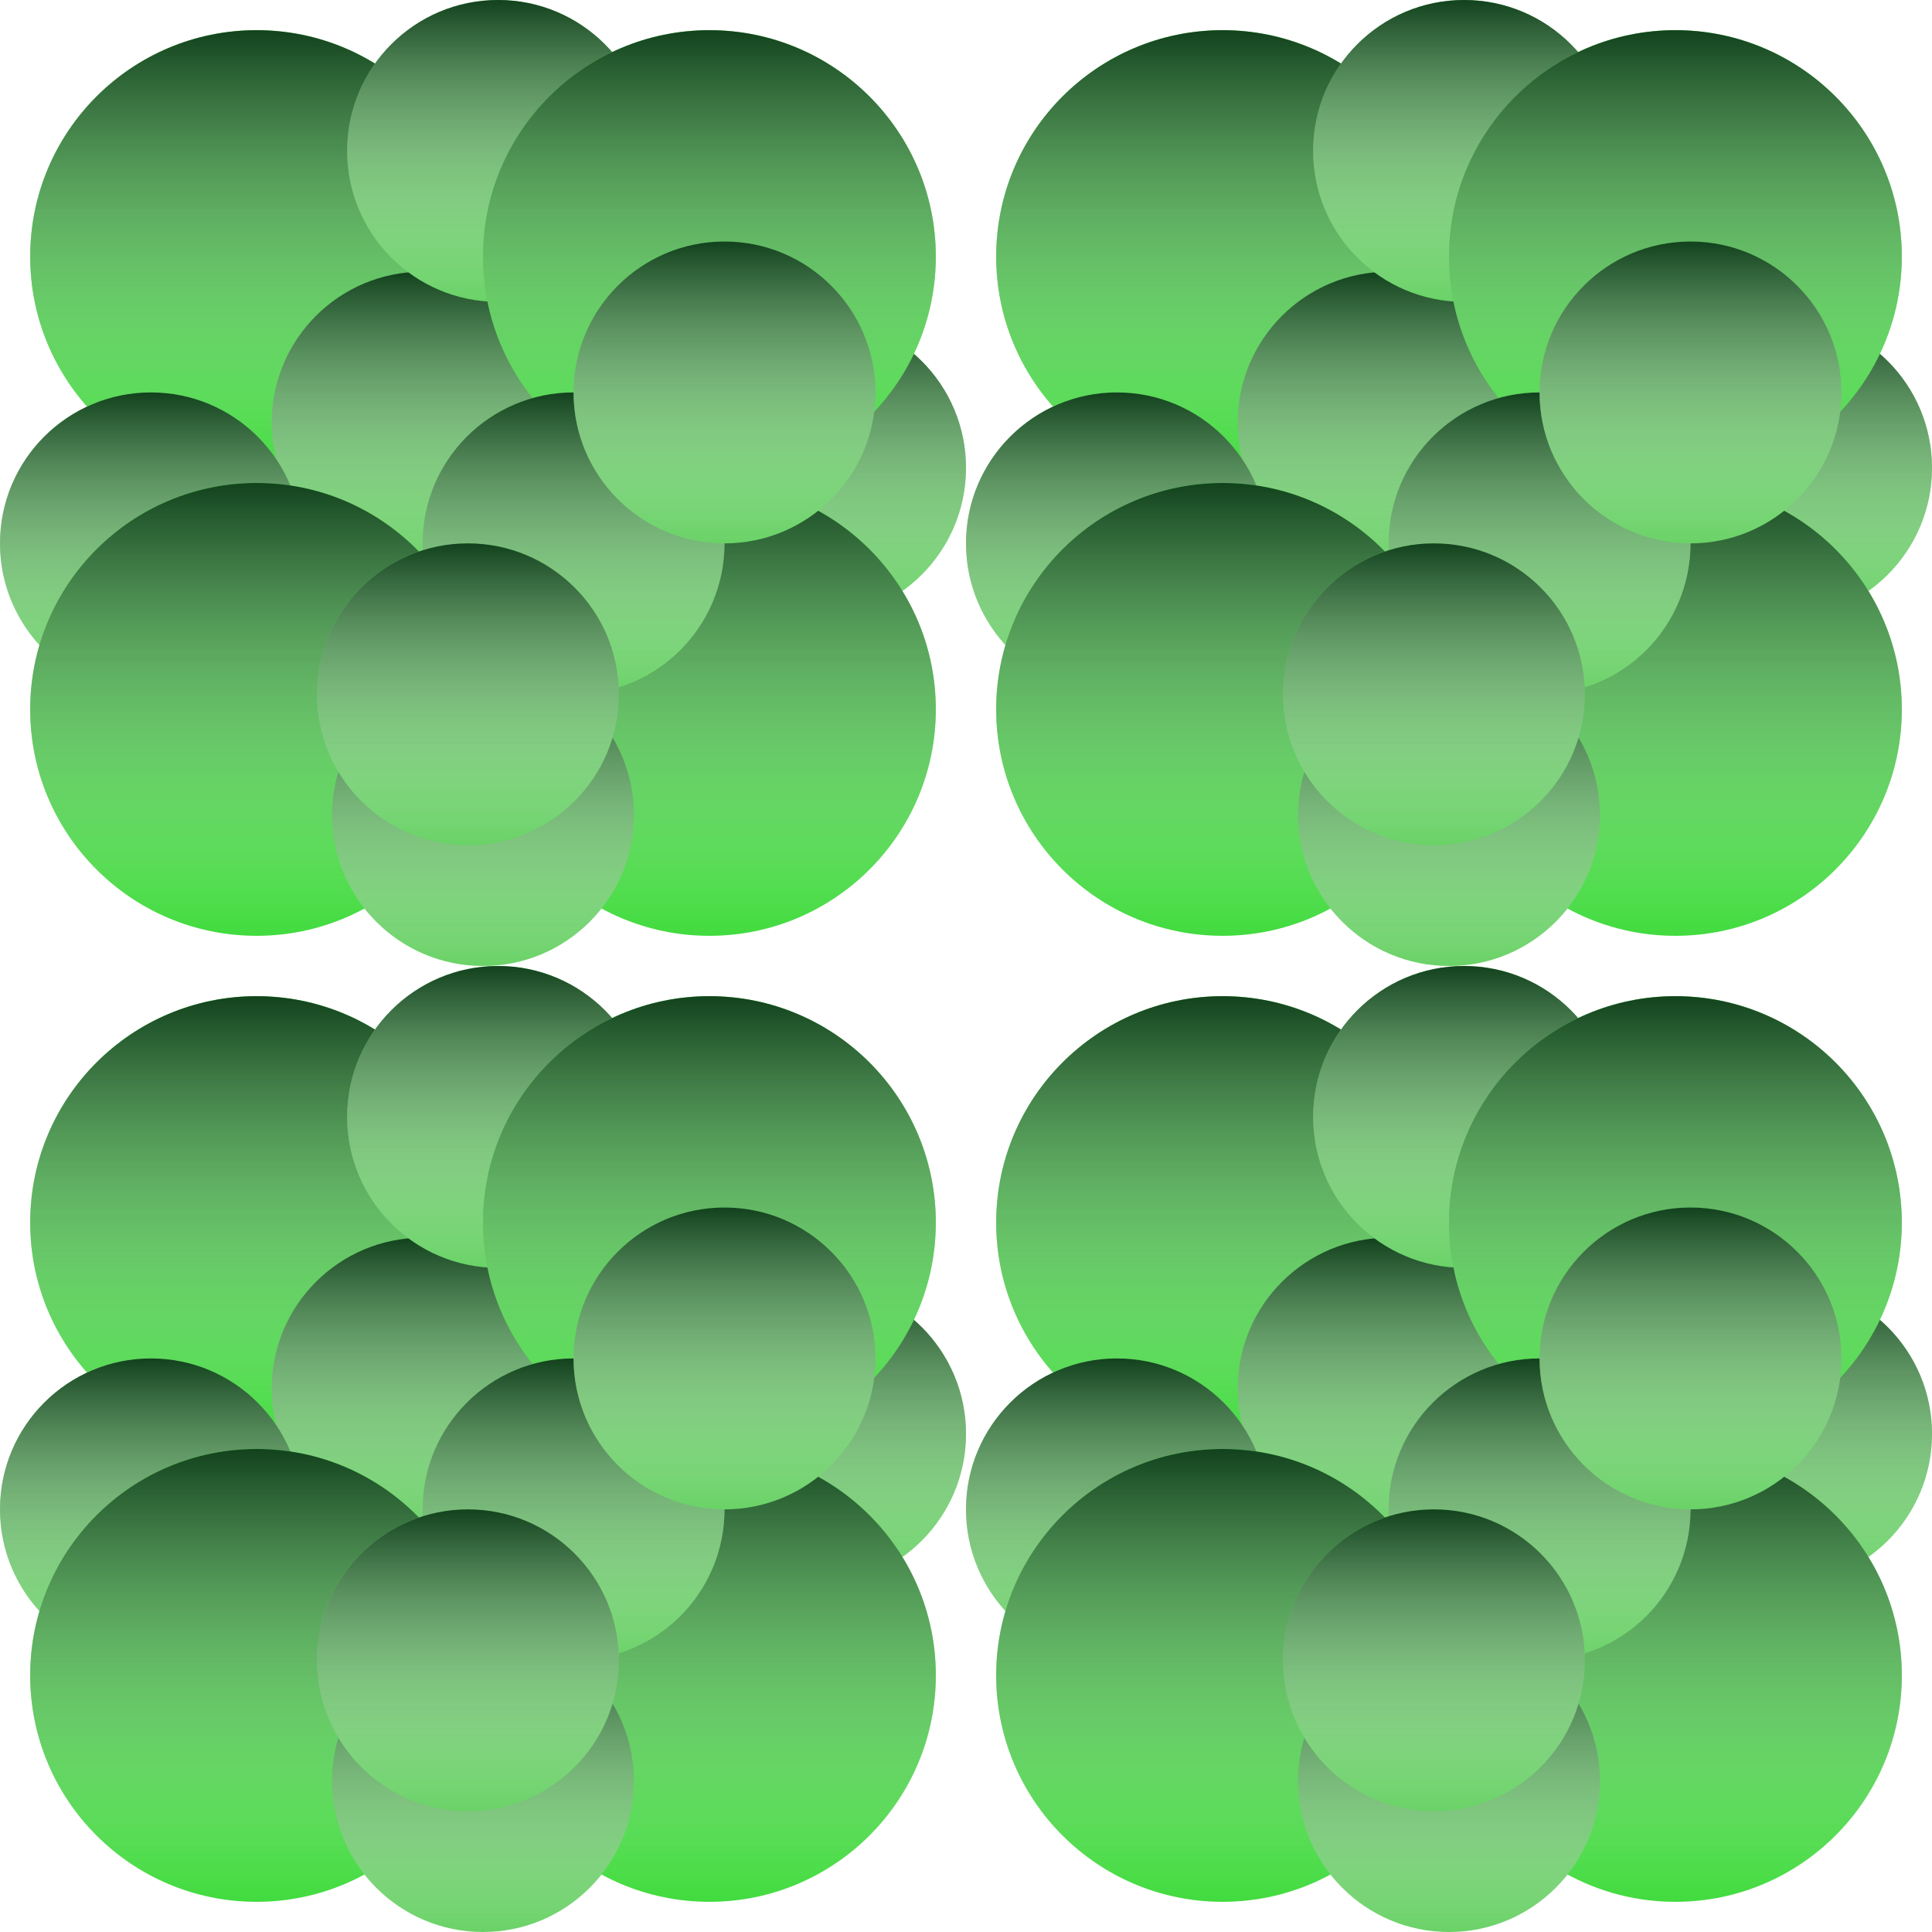 <svg width="128" height="128" viewBox="0 0 128 128" fill="none" xmlns="http://www.w3.org/2000/svg">
<circle cx="17" cy="17" r="15" fill="#41DB3E"/>
<circle cx="17" cy="17" r="15" fill="url(#paint0_linear)"/>
<circle cx="28" cy="28" r="10" fill="#6AD267"/>
<circle cx="28" cy="28" r="10" fill="url(#paint1_linear)"/>
<circle cx="54" cy="31" r="10" fill="#6AD267"/>
<circle cx="54" cy="31" r="10" fill="url(#paint2_linear)"/>
<circle cx="33" cy="10" r="10" fill="#6AD267"/>
<circle cx="33" cy="10" r="10" fill="url(#paint3_linear)"/>
<circle cx="10" cy="36" r="10" fill="#6AD267"/>
<circle cx="10" cy="36" r="10" fill="url(#paint4_linear)"/>
<circle cx="47" cy="17" r="15" fill="#41DB3E"/>
<circle cx="47" cy="17" r="15" fill="url(#paint5_linear)"/>
<circle cx="17" cy="47" r="15" fill="#41DB3E"/>
<circle cx="17" cy="47" r="15" fill="url(#paint6_linear)"/>
<circle cx="47" cy="47" r="15" fill="#41DB3E"/>
<circle cx="47" cy="47" r="15" fill="url(#paint7_linear)"/>
<circle cx="32" cy="54" r="10" fill="#6AD267"/>
<circle cx="32" cy="54" r="10" fill="url(#paint8_linear)"/>
<circle cx="38" cy="36" r="10" fill="#6AD267"/>
<circle cx="38" cy="36" r="10" fill="url(#paint9_linear)"/>
<circle cx="48" cy="26" r="10" fill="#6AD267"/>
<circle cx="48" cy="26" r="10" fill="url(#paint10_linear)"/>
<circle cx="31" cy="46" r="10" fill="#6AD267"/>
<circle cx="31" cy="46" r="10" fill="url(#paint11_linear)"/>
<circle cx="81" cy="17" r="15" fill="#41DB3E"/>
<circle cx="81" cy="17" r="15" fill="url(#paint12_linear)"/>
<circle cx="92" cy="28" r="10" fill="#6AD267"/>
<circle cx="92" cy="28" r="10" fill="url(#paint13_linear)"/>
<circle cx="118" cy="31" r="10" fill="#6AD267"/>
<circle cx="118" cy="31" r="10" fill="url(#paint14_linear)"/>
<circle cx="97" cy="10" r="10" fill="#6AD267"/>
<circle cx="97" cy="10" r="10" fill="url(#paint15_linear)"/>
<circle cx="74" cy="36" r="10" fill="#6AD267"/>
<circle cx="74" cy="36" r="10" fill="url(#paint16_linear)"/>
<circle cx="111" cy="17" r="15" fill="#41DB3E"/>
<circle cx="111" cy="17" r="15" fill="url(#paint17_linear)"/>
<circle cx="81" cy="47" r="15" fill="#41DB3E"/>
<circle cx="81" cy="47" r="15" fill="url(#paint18_linear)"/>
<circle cx="111" cy="47" r="15" fill="#41DB3E"/>
<circle cx="111" cy="47" r="15" fill="url(#paint19_linear)"/>
<circle cx="96" cy="54" r="10" fill="#6AD267"/>
<circle cx="96" cy="54" r="10" fill="url(#paint20_linear)"/>
<circle cx="102" cy="36" r="10" fill="#6AD267"/>
<circle cx="102" cy="36" r="10" fill="url(#paint21_linear)"/>
<circle cx="112" cy="26" r="10" fill="#6AD267"/>
<circle cx="112" cy="26" r="10" fill="url(#paint22_linear)"/>
<circle cx="95" cy="46" r="10" fill="#6AD267"/>
<circle cx="95" cy="46" r="10" fill="url(#paint23_linear)"/>
<circle cx="17" cy="81" r="15" fill="#41DB3E"/>
<circle cx="17" cy="81" r="15" fill="url(#paint24_linear)"/>
<circle cx="28" cy="92" r="10" fill="#6AD267"/>
<circle cx="28" cy="92" r="10" fill="url(#paint25_linear)"/>
<circle cx="54" cy="95" r="10" fill="#6AD267"/>
<circle cx="54" cy="95" r="10" fill="url(#paint26_linear)"/>
<circle cx="33" cy="74" r="10" fill="#6AD267"/>
<circle cx="33" cy="74" r="10" fill="url(#paint27_linear)"/>
<circle cx="10" cy="100" r="10" fill="#6AD267"/>
<circle cx="10" cy="100" r="10" fill="url(#paint28_linear)"/>
<circle cx="47" cy="81" r="15" fill="#41DB3E"/>
<circle cx="47" cy="81" r="15" fill="url(#paint29_linear)"/>
<circle cx="17" cy="111" r="15" fill="#41DB3E"/>
<circle cx="17" cy="111" r="15" fill="url(#paint30_linear)"/>
<circle cx="47" cy="111" r="15" fill="#41DB3E"/>
<circle cx="47" cy="111" r="15" fill="url(#paint31_linear)"/>
<circle cx="32" cy="118" r="10" fill="#6AD267"/>
<circle cx="32" cy="118" r="10" fill="url(#paint32_linear)"/>
<circle cx="38" cy="100" r="10" fill="#6AD267"/>
<circle cx="38" cy="100" r="10" fill="url(#paint33_linear)"/>
<circle cx="48" cy="90" r="10" fill="#6AD267"/>
<circle cx="48" cy="90" r="10" fill="url(#paint34_linear)"/>
<circle cx="31" cy="110" r="10" fill="#6AD267"/>
<circle cx="31" cy="110" r="10" fill="url(#paint35_linear)"/>
<circle cx="81" cy="81" r="15" fill="#41DB3E"/>
<circle cx="81" cy="81" r="15" fill="url(#paint36_linear)"/>
<circle cx="92" cy="92" r="10" fill="#6AD267"/>
<circle cx="92" cy="92" r="10" fill="url(#paint37_linear)"/>
<circle cx="118" cy="95" r="10" fill="#6AD267"/>
<circle cx="118" cy="95" r="10" fill="url(#paint38_linear)"/>
<circle cx="97" cy="74" r="10" fill="#6AD267"/>
<circle cx="97" cy="74" r="10" fill="url(#paint39_linear)"/>
<circle cx="74" cy="100" r="10" fill="#6AD267"/>
<circle cx="74" cy="100" r="10" fill="url(#paint40_linear)"/>
<circle cx="111" cy="81" r="15" fill="#41DB3E"/>
<circle cx="111" cy="81" r="15" fill="url(#paint41_linear)"/>
<circle cx="81" cy="111" r="15" fill="#41DB3E"/>
<circle cx="81" cy="111" r="15" fill="url(#paint42_linear)"/>
<circle cx="111" cy="111" r="15" fill="#41DB3E"/>
<circle cx="111" cy="111" r="15" fill="url(#paint43_linear)"/>
<circle cx="96" cy="118" r="10" fill="#6AD267"/>
<circle cx="96" cy="118" r="10" fill="url(#paint44_linear)"/>
<circle cx="102" cy="100" r="10" fill="#6AD267"/>
<circle cx="102" cy="100" r="10" fill="url(#paint45_linear)"/>
<circle cx="112" cy="90" r="10" fill="#6AD267"/>
<circle cx="112" cy="90" r="10" fill="url(#paint46_linear)"/>
<circle cx="95" cy="110" r="10" fill="#6AD267"/>
<circle cx="95" cy="110" r="10" fill="url(#paint47_linear)"/>
<defs>
<linearGradient id="paint0_linear" x1="17" y1="2" x2="17" y2="32" gradientUnits="userSpaceOnUse">
<stop stop-color="#12421D"/>
<stop offset="1" stop-color="white" stop-opacity="0"/>
</linearGradient>
<linearGradient id="paint1_linear" x1="28" y1="18" x2="28" y2="38" gradientUnits="userSpaceOnUse">
<stop stop-color="#12421D"/>
<stop offset="1" stop-color="white" stop-opacity="0"/>
</linearGradient>
<linearGradient id="paint2_linear" x1="54" y1="21" x2="54" y2="41" gradientUnits="userSpaceOnUse">
<stop stop-color="#12421D"/>
<stop offset="1" stop-color="white" stop-opacity="0"/>
</linearGradient>
<linearGradient id="paint3_linear" x1="33" y1="0" x2="33" y2="20" gradientUnits="userSpaceOnUse">
<stop stop-color="#12421D"/>
<stop offset="1" stop-color="white" stop-opacity="0"/>
</linearGradient>
<linearGradient id="paint4_linear" x1="10" y1="26" x2="10" y2="46" gradientUnits="userSpaceOnUse">
<stop stop-color="#12421D"/>
<stop offset="1" stop-color="white" stop-opacity="0"/>
</linearGradient>
<linearGradient id="paint5_linear" x1="47" y1="2" x2="47" y2="32" gradientUnits="userSpaceOnUse">
<stop stop-color="#12421D"/>
<stop offset="1" stop-color="white" stop-opacity="0"/>
</linearGradient>
<linearGradient id="paint6_linear" x1="17" y1="32" x2="17" y2="62" gradientUnits="userSpaceOnUse">
<stop stop-color="#12421D"/>
<stop offset="1" stop-color="white" stop-opacity="0"/>
</linearGradient>
<linearGradient id="paint7_linear" x1="47" y1="32" x2="47" y2="62" gradientUnits="userSpaceOnUse">
<stop stop-color="#12421D"/>
<stop offset="1" stop-color="white" stop-opacity="0"/>
</linearGradient>
<linearGradient id="paint8_linear" x1="32" y1="44" x2="32" y2="64" gradientUnits="userSpaceOnUse">
<stop stop-color="#12421D"/>
<stop offset="1" stop-color="white" stop-opacity="0"/>
</linearGradient>
<linearGradient id="paint9_linear" x1="38" y1="26" x2="38" y2="46" gradientUnits="userSpaceOnUse">
<stop stop-color="#12421D"/>
<stop offset="1" stop-color="white" stop-opacity="0"/>
</linearGradient>
<linearGradient id="paint10_linear" x1="48" y1="16" x2="48" y2="36" gradientUnits="userSpaceOnUse">
<stop stop-color="#12421D"/>
<stop offset="1" stop-color="white" stop-opacity="0"/>
</linearGradient>
<linearGradient id="paint11_linear" x1="31" y1="36" x2="31" y2="56" gradientUnits="userSpaceOnUse">
<stop stop-color="#12421D"/>
<stop offset="1" stop-color="white" stop-opacity="0"/>
</linearGradient>
<linearGradient id="paint12_linear" x1="81" y1="2" x2="81" y2="32" gradientUnits="userSpaceOnUse">
<stop stop-color="#12421D"/>
<stop offset="1" stop-color="white" stop-opacity="0"/>
</linearGradient>
<linearGradient id="paint13_linear" x1="92" y1="18" x2="92" y2="38" gradientUnits="userSpaceOnUse">
<stop stop-color="#12421D"/>
<stop offset="1" stop-color="white" stop-opacity="0"/>
</linearGradient>
<linearGradient id="paint14_linear" x1="118" y1="21" x2="118" y2="41" gradientUnits="userSpaceOnUse">
<stop stop-color="#12421D"/>
<stop offset="1" stop-color="white" stop-opacity="0"/>
</linearGradient>
<linearGradient id="paint15_linear" x1="97" y1="0" x2="97" y2="20" gradientUnits="userSpaceOnUse">
<stop stop-color="#12421D"/>
<stop offset="1" stop-color="white" stop-opacity="0"/>
</linearGradient>
<linearGradient id="paint16_linear" x1="74" y1="26" x2="74" y2="46" gradientUnits="userSpaceOnUse">
<stop stop-color="#12421D"/>
<stop offset="1" stop-color="white" stop-opacity="0"/>
</linearGradient>
<linearGradient id="paint17_linear" x1="111" y1="2" x2="111" y2="32" gradientUnits="userSpaceOnUse">
<stop stop-color="#12421D"/>
<stop offset="1" stop-color="white" stop-opacity="0"/>
</linearGradient>
<linearGradient id="paint18_linear" x1="81" y1="32" x2="81" y2="62" gradientUnits="userSpaceOnUse">
<stop stop-color="#12421D"/>
<stop offset="1" stop-color="white" stop-opacity="0"/>
</linearGradient>
<linearGradient id="paint19_linear" x1="111" y1="32" x2="111" y2="62" gradientUnits="userSpaceOnUse">
<stop stop-color="#12421D"/>
<stop offset="1" stop-color="white" stop-opacity="0"/>
</linearGradient>
<linearGradient id="paint20_linear" x1="96" y1="44" x2="96" y2="64" gradientUnits="userSpaceOnUse">
<stop stop-color="#12421D"/>
<stop offset="1" stop-color="white" stop-opacity="0"/>
</linearGradient>
<linearGradient id="paint21_linear" x1="102" y1="26" x2="102" y2="46" gradientUnits="userSpaceOnUse">
<stop stop-color="#12421D"/>
<stop offset="1" stop-color="white" stop-opacity="0"/>
</linearGradient>
<linearGradient id="paint22_linear" x1="112" y1="16" x2="112" y2="36" gradientUnits="userSpaceOnUse">
<stop stop-color="#12421D"/>
<stop offset="1" stop-color="white" stop-opacity="0"/>
</linearGradient>
<linearGradient id="paint23_linear" x1="95" y1="36" x2="95" y2="56" gradientUnits="userSpaceOnUse">
<stop stop-color="#12421D"/>
<stop offset="1" stop-color="white" stop-opacity="0"/>
</linearGradient>
<linearGradient id="paint24_linear" x1="17" y1="66" x2="17" y2="96" gradientUnits="userSpaceOnUse">
<stop stop-color="#12421D"/>
<stop offset="1" stop-color="white" stop-opacity="0"/>
</linearGradient>
<linearGradient id="paint25_linear" x1="28" y1="82" x2="28" y2="102" gradientUnits="userSpaceOnUse">
<stop stop-color="#12421D"/>
<stop offset="1" stop-color="white" stop-opacity="0"/>
</linearGradient>
<linearGradient id="paint26_linear" x1="54" y1="85" x2="54" y2="105" gradientUnits="userSpaceOnUse">
<stop stop-color="#12421D"/>
<stop offset="1" stop-color="white" stop-opacity="0"/>
</linearGradient>
<linearGradient id="paint27_linear" x1="33" y1="64" x2="33" y2="84" gradientUnits="userSpaceOnUse">
<stop stop-color="#12421D"/>
<stop offset="1" stop-color="white" stop-opacity="0"/>
</linearGradient>
<linearGradient id="paint28_linear" x1="10" y1="90" x2="10" y2="110" gradientUnits="userSpaceOnUse">
<stop stop-color="#12421D"/>
<stop offset="1" stop-color="white" stop-opacity="0"/>
</linearGradient>
<linearGradient id="paint29_linear" x1="47" y1="66" x2="47" y2="96" gradientUnits="userSpaceOnUse">
<stop stop-color="#12421D"/>
<stop offset="1" stop-color="white" stop-opacity="0"/>
</linearGradient>
<linearGradient id="paint30_linear" x1="17" y1="96" x2="17" y2="126" gradientUnits="userSpaceOnUse">
<stop stop-color="#12421D"/>
<stop offset="1" stop-color="white" stop-opacity="0"/>
</linearGradient>
<linearGradient id="paint31_linear" x1="47" y1="96" x2="47" y2="126" gradientUnits="userSpaceOnUse">
<stop stop-color="#12421D"/>
<stop offset="1" stop-color="white" stop-opacity="0"/>
</linearGradient>
<linearGradient id="paint32_linear" x1="32" y1="108" x2="32" y2="128" gradientUnits="userSpaceOnUse">
<stop stop-color="#12421D"/>
<stop offset="1" stop-color="white" stop-opacity="0"/>
</linearGradient>
<linearGradient id="paint33_linear" x1="38" y1="90" x2="38" y2="110" gradientUnits="userSpaceOnUse">
<stop stop-color="#12421D"/>
<stop offset="1" stop-color="white" stop-opacity="0"/>
</linearGradient>
<linearGradient id="paint34_linear" x1="48" y1="80" x2="48" y2="100" gradientUnits="userSpaceOnUse">
<stop stop-color="#12421D"/>
<stop offset="1" stop-color="white" stop-opacity="0"/>
</linearGradient>
<linearGradient id="paint35_linear" x1="31" y1="100" x2="31" y2="120" gradientUnits="userSpaceOnUse">
<stop stop-color="#12421D"/>
<stop offset="1" stop-color="white" stop-opacity="0"/>
</linearGradient>
<linearGradient id="paint36_linear" x1="81" y1="66" x2="81" y2="96" gradientUnits="userSpaceOnUse">
<stop stop-color="#12421D"/>
<stop offset="1" stop-color="white" stop-opacity="0"/>
</linearGradient>
<linearGradient id="paint37_linear" x1="92" y1="82" x2="92" y2="102" gradientUnits="userSpaceOnUse">
<stop stop-color="#12421D"/>
<stop offset="1" stop-color="white" stop-opacity="0"/>
</linearGradient>
<linearGradient id="paint38_linear" x1="118" y1="85" x2="118" y2="105" gradientUnits="userSpaceOnUse">
<stop stop-color="#12421D"/>
<stop offset="1" stop-color="white" stop-opacity="0"/>
</linearGradient>
<linearGradient id="paint39_linear" x1="97" y1="64" x2="97" y2="84" gradientUnits="userSpaceOnUse">
<stop stop-color="#12421D"/>
<stop offset="1" stop-color="white" stop-opacity="0"/>
</linearGradient>
<linearGradient id="paint40_linear" x1="74" y1="90" x2="74" y2="110" gradientUnits="userSpaceOnUse">
<stop stop-color="#12421D"/>
<stop offset="1" stop-color="white" stop-opacity="0"/>
</linearGradient>
<linearGradient id="paint41_linear" x1="111" y1="66" x2="111" y2="96" gradientUnits="userSpaceOnUse">
<stop stop-color="#12421D"/>
<stop offset="1" stop-color="white" stop-opacity="0"/>
</linearGradient>
<linearGradient id="paint42_linear" x1="81" y1="96" x2="81" y2="126" gradientUnits="userSpaceOnUse">
<stop stop-color="#12421D"/>
<stop offset="1" stop-color="white" stop-opacity="0"/>
</linearGradient>
<linearGradient id="paint43_linear" x1="111" y1="96" x2="111" y2="126" gradientUnits="userSpaceOnUse">
<stop stop-color="#12421D"/>
<stop offset="1" stop-color="white" stop-opacity="0"/>
</linearGradient>
<linearGradient id="paint44_linear" x1="96" y1="108" x2="96" y2="128" gradientUnits="userSpaceOnUse">
<stop stop-color="#12421D"/>
<stop offset="1" stop-color="white" stop-opacity="0"/>
</linearGradient>
<linearGradient id="paint45_linear" x1="102" y1="90" x2="102" y2="110" gradientUnits="userSpaceOnUse">
<stop stop-color="#12421D"/>
<stop offset="1" stop-color="white" stop-opacity="0"/>
</linearGradient>
<linearGradient id="paint46_linear" x1="112" y1="80" x2="112" y2="100" gradientUnits="userSpaceOnUse">
<stop stop-color="#12421D"/>
<stop offset="1" stop-color="white" stop-opacity="0"/>
</linearGradient>
<linearGradient id="paint47_linear" x1="95" y1="100" x2="95" y2="120" gradientUnits="userSpaceOnUse">
<stop stop-color="#12421D"/>
<stop offset="1" stop-color="white" stop-opacity="0"/>
</linearGradient>
</defs>
</svg>
